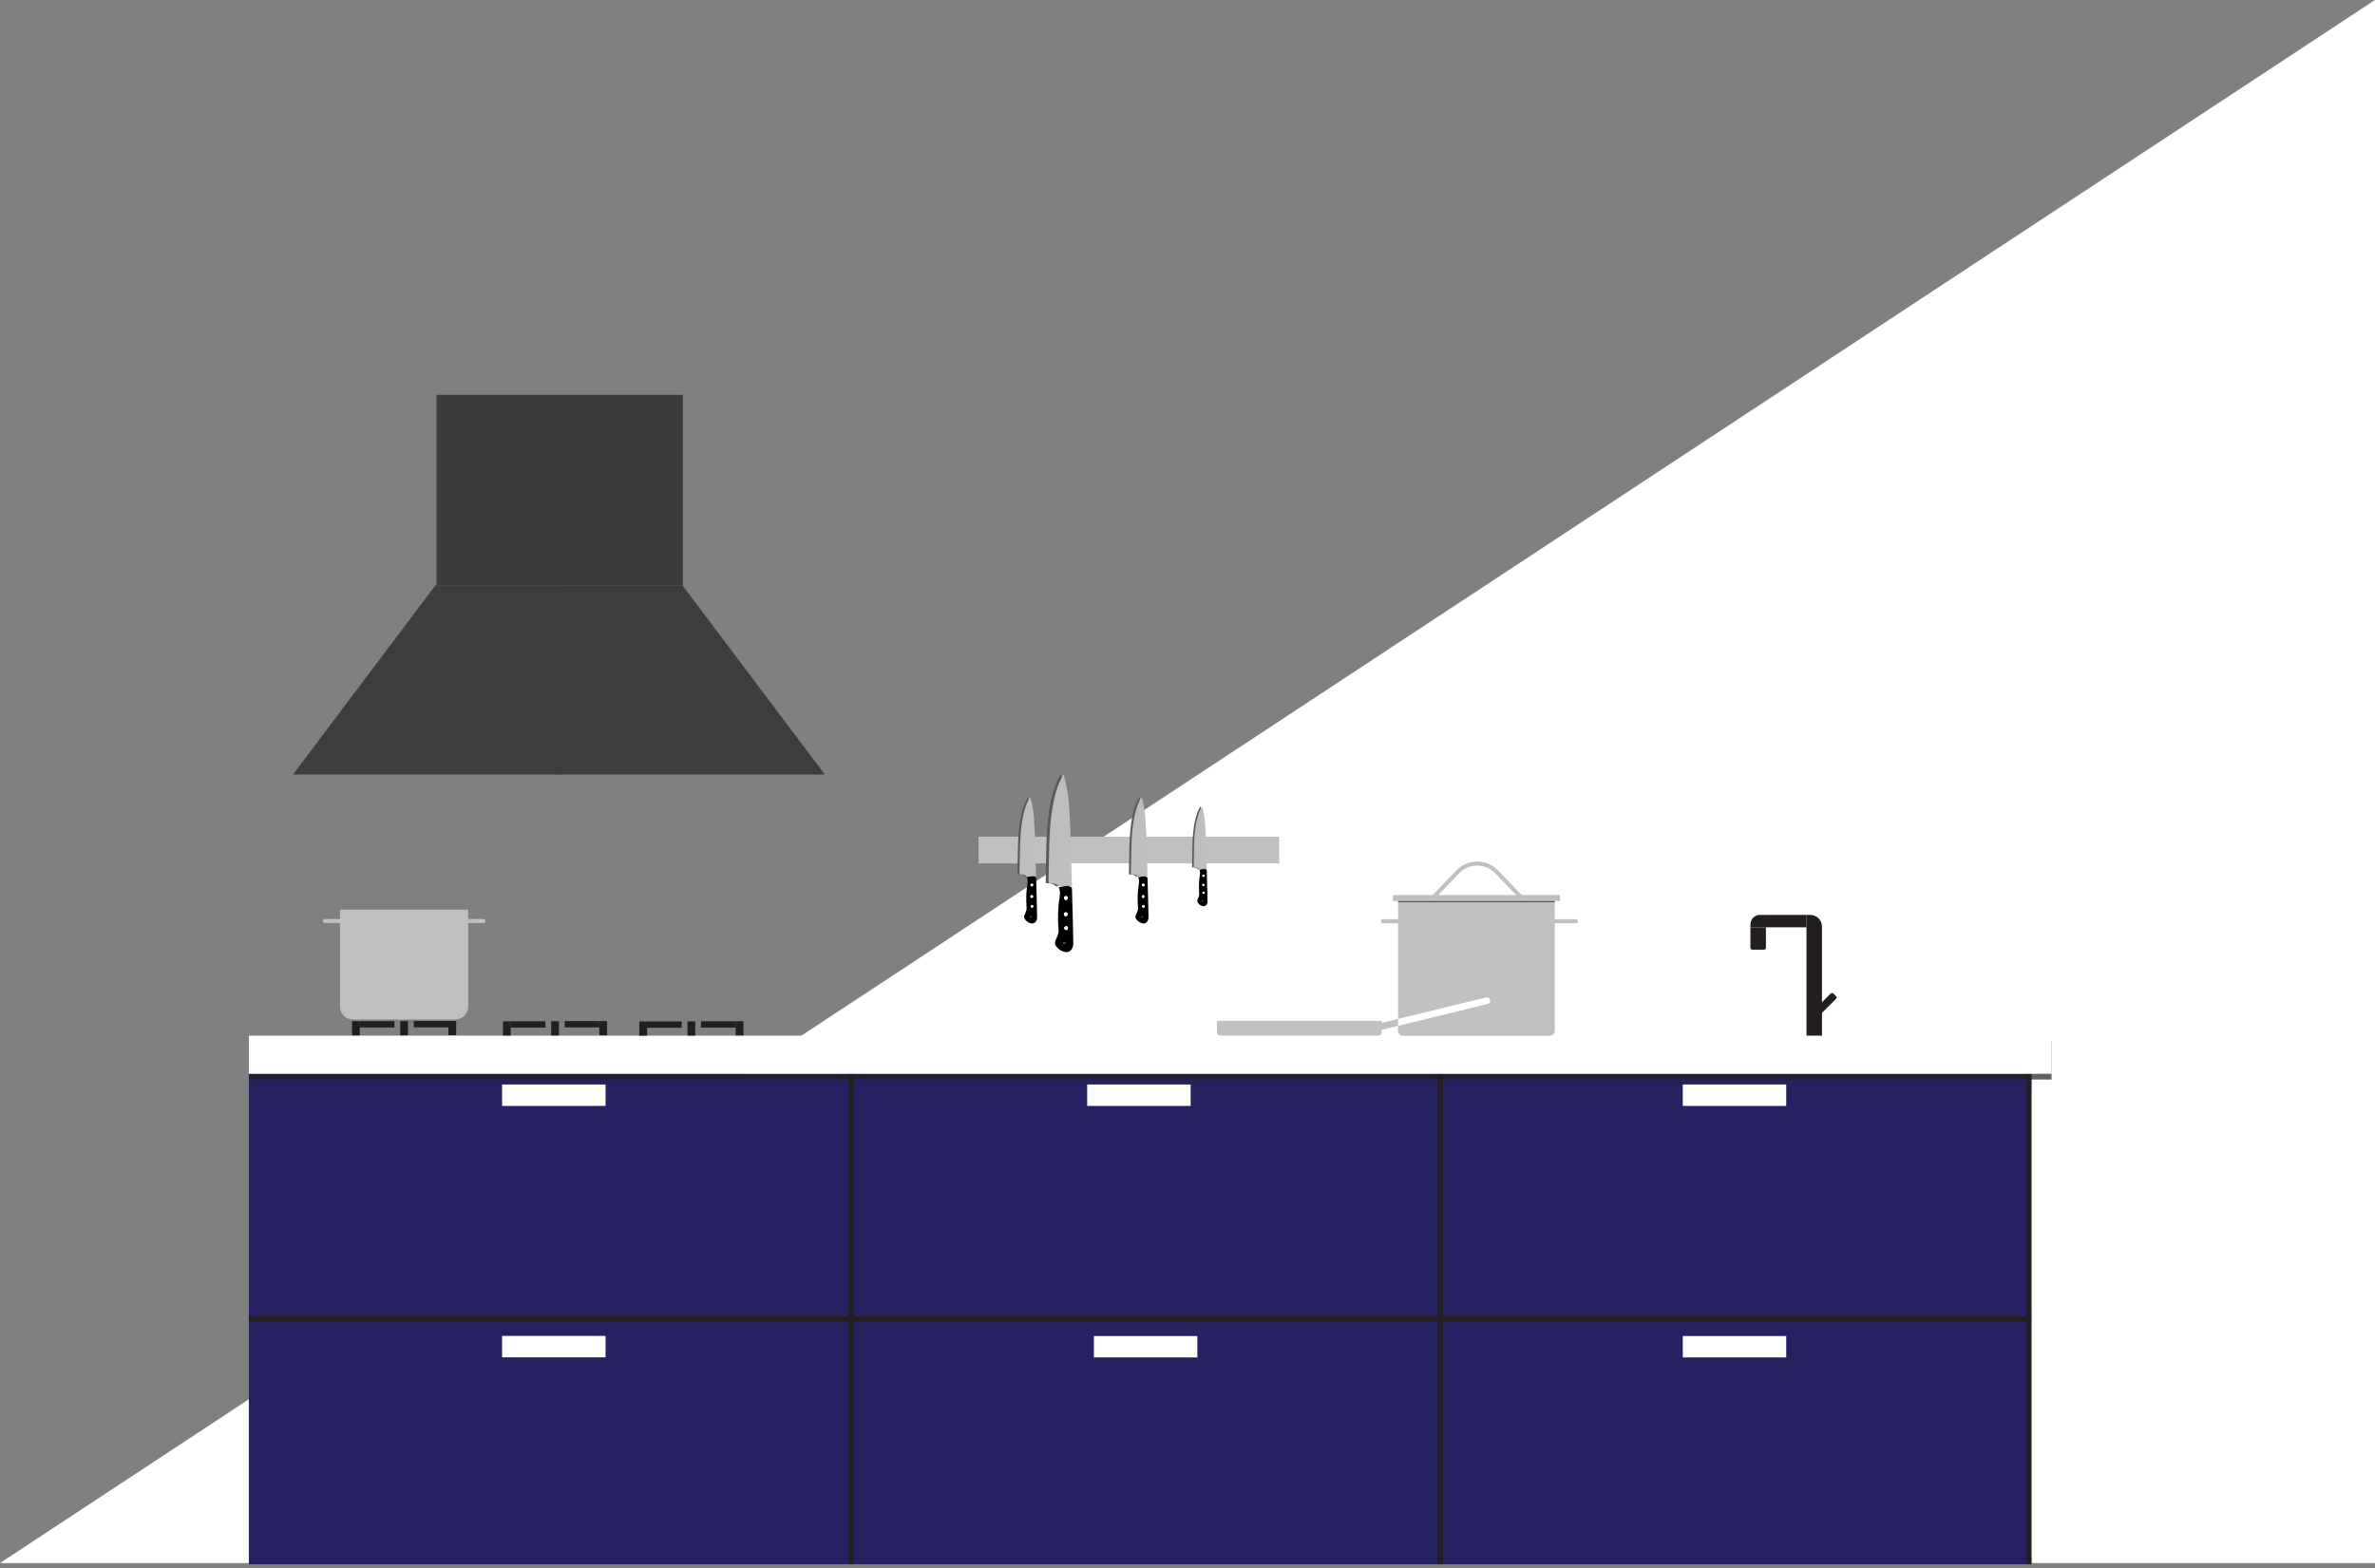 <svg width="439" height="290" viewBox="0 0 439 290" fill="none" xmlns="http://www.w3.org/2000/svg">
<rect x="0" y="0" width="439" height="290" fill="#808080" stroke="none"/>
<path d="M439 0L439 289H0L439 0Z" fill="white"/>
<g clip-path="url(#clip0_187_7)">
<path d="M375.03 198.54H46V289.22H375.03V198.54Z" fill="#262262"/>
<path d="M46 243.88H375.03" stroke="#231F20" stroke-miterlimit="10"/>
<path d="M157.33 198.54V289.22" stroke="#231F20" stroke-miterlimit="10"/>
<path d="M266.18 198.54V289.22" stroke="#231F20" stroke-miterlimit="10"/>
<path d="M375.03 198.54V289.22" stroke="#231F20" stroke-miterlimit="10"/>
<path d="M220.08 200.52H200.96V204.48H220.08V200.52Z" fill="white"/>
<path d="M221.32 247.02H202.2V250.98H221.32V247.02Z" fill="white"/>
<path d="M330.17 200.52H311.05V204.48H330.17V200.52Z" fill="white"/>
<path d="M330.17 247.02H311.05V250.98H330.17V247.02Z" fill="white"/>
<path d="M111.93 200.52H92.81V204.48H111.93V200.52Z" fill="white"/>
<path d="M111.93 247H92.81V250.96H111.93V247Z" fill="white"/>
<path opacity="0.7" d="M379.22 192.54H46V199.6H379.22V192.54Z" fill="#231F20"/>
<path d="M379.22 191.48H46V198.54H379.22V191.48Z" fill="white"/>
<path d="M333.91 169.16H334.61C335.81 169.16 336.78 170.13 336.78 171.33V191.48H333.91V169.16Z" fill="#231F20"/>
<path d="M323.56 171.45V170.89C323.56 169.93 324.34 169.16 325.29 169.16H333.92V171.45H323.56Z" fill="#231F20"/>
<path d="M326.07 175.59H323.9C323.71 175.59 323.55 175.43 323.55 175.24V171.45H326.42V175.24C326.42 175.43 326.26 175.59 326.07 175.59Z" fill="#231F20"/>
<path d="M66.51 188.81H65.07V191.44H66.51V188.81Z" fill="#231F20"/>
<path d="M72.91 188.81H66.5V189.98H72.91V188.81Z" fill="#231F20"/>
<path d="M82.88 191.4H84.32V188.77H82.88V191.4Z" fill="#231F20"/>
<path d="M73.97 191.43H75.41V188.8H73.97V191.43Z" fill="#231F20"/>
<path d="M76.481 189.95H82.891V188.78H76.481V189.95Z" fill="#231F20"/>
<path d="M94.411 188.83H92.971V191.46H94.411V188.83Z" fill="#231F20"/>
<path d="M100.82 188.83H94.41V190H100.82V188.83Z" fill="#231F20"/>
<path d="M110.781 191.42H112.221V188.79H110.781V191.42Z" fill="#231F20"/>
<path d="M101.88 191.45H103.32V188.82H101.88V191.45Z" fill="#231F20"/>
<path d="M104.37 189.96H110.78V188.79H104.37V189.96Z" fill="#231F20"/>
<path d="M119.61 188.86H118.17V191.49H119.61V188.86Z" fill="#231F20"/>
<path d="M126.011 188.86H119.601V190.03H126.011V188.86Z" fill="#231F20"/>
<path d="M135.98 191.45H137.42V188.82H135.98V191.45Z" fill="#231F20"/>
<path d="M127.071 191.48H128.511V188.85H127.071V191.48Z" fill="#231F20"/>
<path d="M129.57 190H135.98V188.83H129.57V190Z" fill="#231F20"/>
<g opacity="0.7">
<path d="M103.46 143.19H54.17L80.46 108.25H103.46V143.19Z" fill="#231F20"/>
<path d="M103.17 143.2H152.46L126.17 108.26H103.17V143.2Z" fill="#231F20"/>
</g>
<path opacity="0.7" d="M126.24 73H80.69V108.26H126.24V73Z" fill="#231F20"/>
<path d="M236.45 154.7H180.88V159.63H236.45V154.7Z" fill="#C0C0C0"/>
<path d="M335.331 186.76L338.379 183.712C338.527 183.563 338.761 183.57 338.902 183.712L339.362 184.172C339.51 184.32 339.503 184.553 339.362 184.695L336.314 187.742L335.331 186.76Z" fill="#231F20"/>
<path d="M288.351 165.48H257.471V166.6H288.351V165.48Z" fill="#C0C0C0"/>
<path d="M258.42 166.6V188.39L274.73 184.41C275.03 184.34 275.34 184.52 275.42 184.83L275.44 184.93C275.51 185.23 275.33 185.54 275.02 185.62L258.41 189.68V190.6C258.41 191.1 258.82 191.51 259.32 191.51H286.48C286.98 191.51 287.39 191.1 287.39 190.6V166.62H258.41L258.42 166.6Z" fill="#C0C0C0"/>
<path d="M264.25 166.6L269.45 161.21C271.44 159.15 274.66 159.15 276.65 161.21L281.58 166.33" stroke="#C0C0C0" stroke-width="0.75" stroke-miterlimit="10"/>
<path opacity="0.7" d="M287.401 166.6H258.421V166.81H287.401V166.6Z" fill="#231F20"/>
<path d="M224.94 188.76H255.4V190.88C255.4 191.21 255.13 191.48 254.8 191.48H225.54C225.21 191.48 224.94 191.21 224.94 190.88V188.76Z" fill="#C0C0C0"/>
<path d="M258.421 189.66L254.851 190.53L254.551 189.33L258.421 188.39V189.66Z" fill="#C0C0C0"/>
<path d="M62.84 168.19H86.54V186.11C86.54 187.43 85.47 188.5 84.15 188.5H65.24C63.92 188.5 62.85 187.43 62.85 186.11V168.19H62.84Z" fill="#C0C0C0"/>
<path d="M285.67 170.33H291.28" stroke="#C0C0C0" stroke-width="0.75" stroke-linecap="round" stroke-linejoin="round"/>
<path d="M255.62 170.33H261.22" stroke="#C0C0C0" stroke-width="0.75" stroke-linecap="round" stroke-linejoin="round"/>
<path d="M83.76 170.29H89.33" stroke="#C0C0C0" stroke-width="0.75" stroke-linecap="round" stroke-linejoin="round"/>
<path d="M60.06 170.29H65.63" stroke="#C0C0C0" stroke-width="0.75" stroke-linecap="round" stroke-linejoin="round"/>
<path d="M191.14 162.16C190.99 161.99 190.81 161.94 190.63 161.96C190.27 161.99 189.9 162.04 189.54 162.08C189.46 162.09 189.41 162.08 189.35 162.02C189.13 161.78 188.82 161.72 188.5 161.69C188.48 161.69 188.47 161.69 188.45 161.69C188.06 161.69 188.06 161.69 188.07 161.3C188.1 159.71 188.12 158.13 188.16 156.54C188.21 154.89 188.31 153.25 188.59 151.62C188.8 150.42 189.09 149.24 189.61 148.12C189.73 147.86 189.87 147.6 190.01 147.34C190.02 147.34 190.04 147.34 190.05 147.34C190.13 147.66 190.22 147.97 190.29 148.29C190.53 149.33 190.68 150.37 190.75 151.43C190.82 152.42 190.88 153.42 190.92 154.41C190.97 155.83 191 157.25 191.04 158.67C191.07 159.81 191.1 160.96 191.13 162.14L191.14 162.16Z" fill="#58595B"/>
<path d="M191.52 162.16C191.37 161.99 191.19 161.94 191.01 161.96C190.65 161.99 190.28 162.04 189.92 162.08C189.84 162.09 189.79 162.08 189.73 162.02C189.51 161.78 189.2 161.72 188.88 161.69C188.86 161.69 188.85 161.69 188.83 161.69C188.44 161.69 188.44 161.69 188.45 161.3C188.48 159.71 188.5 158.13 188.54 156.54C188.59 154.89 188.69 153.25 188.97 151.62C189.18 150.42 189.47 149.24 189.99 148.12C190.11 147.86 190.25 147.6 190.39 147.34C190.4 147.34 190.42 147.34 190.43 147.34C190.51 147.66 190.6 147.97 190.67 148.29C190.91 149.33 191.06 150.37 191.13 151.43C191.2 152.42 191.26 153.42 191.3 154.41C191.35 155.83 191.38 157.25 191.42 158.67C191.45 159.81 191.48 160.96 191.51 162.14L191.52 162.16Z" fill="#BCBEC0"/>
<path d="M189.78 162.2C190.26 162.1 190.73 161.98 191.21 162.08C191.44 162.13 191.52 162.23 191.53 162.47C191.57 163.83 191.6 165.2 191.64 166.56C191.66 167.56 191.69 168.56 191.7 169.56C191.7 169.9 191.63 170.22 191.39 170.48C191.17 170.72 190.89 170.79 190.59 170.72C190.1 170.61 189.7 170.34 189.42 169.92C189.25 169.67 189.27 169.4 189.4 169.12C189.53 168.83 189.67 168.54 189.74 168.23C189.79 167.99 189.76 167.73 189.74 167.47C189.65 166.13 189.69 164.8 189.91 163.47C189.98 163.04 190.01 162.61 189.78 162.18V162.2ZM190.9 163.8C191.01 163.69 191.01 163.55 190.9 163.45C190.8 163.36 190.65 163.35 190.55 163.45C190.45 163.55 190.45 163.71 190.55 163.81C190.65 163.91 190.79 163.91 190.89 163.81L190.9 163.8ZM190.89 165.59C190.78 165.48 190.63 165.48 190.53 165.59C190.44 165.69 190.43 165.85 190.53 165.94C190.63 166.04 190.78 166.04 190.89 165.94C190.99 165.84 191 165.7 190.89 165.6V165.59ZM190.59 167.41C190.48 167.52 190.48 167.65 190.58 167.75C190.68 167.86 190.84 167.86 190.94 167.76C191.04 167.66 191.03 167.49 190.94 167.4C190.84 167.31 190.7 167.31 190.6 167.41H190.59ZM190.34 169.57C190.44 169.65 190.54 169.65 190.65 169.59C190.68 169.57 190.71 169.53 190.71 169.49C190.71 169.47 190.66 169.44 190.63 169.43C190.51 169.4 190.41 169.45 190.35 169.57H190.34Z" fill="black"/>
<path d="M190.9 163.8C190.79 163.9 190.66 163.91 190.56 163.8C190.46 163.7 190.46 163.54 190.56 163.44C190.66 163.35 190.81 163.35 190.91 163.44C191.01 163.54 191.01 163.69 190.91 163.79L190.9 163.8Z" fill="white"/>
<path d="M190.89 165.59C190.99 165.69 190.99 165.83 190.89 165.93C190.78 166.04 190.63 166.04 190.53 165.93C190.44 165.83 190.44 165.67 190.53 165.58C190.63 165.48 190.78 165.48 190.89 165.58V165.59Z" fill="white"/>
<path d="M190.59 167.41C190.69 167.31 190.84 167.3 190.93 167.4C191.03 167.49 191.03 167.67 190.93 167.76C190.83 167.86 190.67 167.85 190.57 167.75C190.47 167.65 190.48 167.51 190.58 167.41H190.59Z" fill="white"/>
<path d="M190.34 169.57C190.4 169.45 190.5 169.41 190.62 169.43C190.65 169.43 190.7 169.47 190.7 169.49C190.7 169.52 190.67 169.57 190.64 169.59C190.54 169.65 190.44 169.65 190.33 169.57H190.34Z" fill="#231F20"/>
<path d="M211.74 162.16C211.59 161.99 211.41 161.94 211.23 161.96C210.87 161.99 210.5 162.04 210.14 162.08C210.06 162.09 210.01 162.08 209.95 162.02C209.73 161.78 209.42 161.72 209.1 161.69C209.08 161.69 209.07 161.69 209.05 161.69C208.66 161.69 208.66 161.69 208.67 161.3C208.7 159.71 208.72 158.13 208.76 156.54C208.81 154.89 208.91 153.25 209.19 151.62C209.4 150.42 209.69 149.24 210.21 148.12C210.33 147.86 210.47 147.6 210.61 147.34C210.62 147.34 210.64 147.34 210.65 147.34C210.73 147.66 210.82 147.97 210.89 148.29C211.13 149.33 211.28 150.37 211.35 151.43C211.42 152.42 211.48 153.42 211.52 154.41C211.57 155.83 211.6 157.25 211.64 158.67C211.67 159.81 211.7 160.96 211.73 162.14L211.74 162.16Z" fill="#58595B"/>
<path d="M212.11 162.16C211.96 161.99 211.78 161.94 211.6 161.96C211.24 161.99 210.87 162.04 210.51 162.08C210.43 162.09 210.38 162.08 210.32 162.02C210.1 161.78 209.79 161.72 209.47 161.69C209.45 161.69 209.44 161.69 209.42 161.69C209.03 161.69 209.03 161.69 209.04 161.3C209.07 159.71 209.09 158.13 209.13 156.54C209.18 154.89 209.28 153.25 209.56 151.62C209.77 150.42 210.06 149.24 210.58 148.12C210.7 147.86 210.84 147.6 210.98 147.34C210.99 147.34 211.01 147.34 211.02 147.34C211.1 147.66 211.19 147.97 211.26 148.29C211.5 149.33 211.65 150.37 211.72 151.43C211.79 152.42 211.85 153.42 211.89 154.41C211.94 155.83 211.97 157.25 212.01 158.67C212.04 159.81 212.07 160.96 212.1 162.14L212.11 162.16Z" fill="#BCBEC0"/>
<path d="M210.369 162.2C210.849 162.1 211.319 161.98 211.799 162.08C212.029 162.13 212.109 162.23 212.119 162.47C212.159 163.83 212.189 165.2 212.229 166.56C212.249 167.56 212.279 168.56 212.289 169.56C212.289 169.9 212.219 170.22 211.979 170.48C211.759 170.72 211.479 170.79 211.179 170.72C210.689 170.61 210.289 170.34 210.009 169.92C209.839 169.67 209.859 169.4 209.989 169.12C210.119 168.83 210.259 168.54 210.329 168.23C210.379 167.99 210.349 167.73 210.329 167.47C210.239 166.13 210.279 164.8 210.499 163.47C210.569 163.04 210.599 162.61 210.369 162.18V162.2ZM211.489 163.8C211.599 163.69 211.599 163.55 211.489 163.45C211.389 163.36 211.239 163.35 211.139 163.45C211.039 163.55 211.039 163.71 211.139 163.81C211.239 163.91 211.379 163.91 211.479 163.81L211.489 163.8ZM211.479 165.59C211.369 165.48 211.219 165.48 211.119 165.59C211.029 165.69 211.019 165.85 211.119 165.94C211.219 166.04 211.369 166.04 211.479 165.94C211.579 165.84 211.589 165.7 211.479 165.6V165.59ZM211.189 167.41C211.079 167.52 211.079 167.65 211.179 167.75C211.279 167.86 211.439 167.86 211.539 167.76C211.639 167.66 211.629 167.49 211.539 167.4C211.439 167.31 211.299 167.31 211.199 167.41H211.189ZM210.929 169.57C211.029 169.65 211.129 169.65 211.239 169.59C211.269 169.57 211.299 169.53 211.299 169.49C211.299 169.47 211.249 169.44 211.219 169.43C211.099 169.4 210.999 169.45 210.939 169.57H210.929Z" fill="black"/>
<path d="M211.489 163.8C211.379 163.9 211.249 163.91 211.149 163.8C211.049 163.7 211.049 163.54 211.149 163.44C211.249 163.35 211.399 163.35 211.499 163.44C211.599 163.54 211.599 163.69 211.499 163.79L211.489 163.8Z" fill="white"/>
<path d="M211.479 165.59C211.579 165.69 211.579 165.83 211.479 165.93C211.369 166.04 211.219 166.04 211.119 165.93C211.029 165.83 211.029 165.67 211.119 165.58C211.219 165.48 211.369 165.48 211.479 165.58V165.59Z" fill="white"/>
<path d="M211.19 167.41C211.29 167.31 211.44 167.3 211.53 167.4C211.63 167.49 211.63 167.67 211.53 167.76C211.43 167.86 211.27 167.85 211.17 167.75C211.07 167.65 211.08 167.51 211.18 167.41H211.19Z" fill="white"/>
<path d="M210.93 169.57C210.99 169.45 211.09 169.41 211.21 169.43C211.24 169.43 211.29 169.47 211.29 169.49C211.29 169.52 211.26 169.57 211.23 169.59C211.13 169.65 211.03 169.65 210.92 169.57H210.93Z" fill="#231F20"/>
<path d="M222.77 160.78C222.65 160.65 222.51 160.61 222.36 160.62C222.07 160.64 221.78 160.68 221.5 160.72C221.44 160.72 221.4 160.72 221.35 160.67C221.17 160.48 220.93 160.43 220.68 160.41C220.67 160.41 220.66 160.41 220.64 160.41C220.33 160.41 220.33 160.41 220.34 160.11C220.36 158.86 220.38 157.6 220.41 156.35C220.45 155.05 220.53 153.75 220.75 152.47C220.92 151.52 221.14 150.59 221.56 149.71C221.66 149.5 221.77 149.3 221.87 149.1C221.88 149.1 221.89 149.1 221.9 149.1C221.96 149.35 222.03 149.6 222.09 149.85C222.28 150.67 222.4 151.5 222.45 152.33C222.5 153.11 222.56 153.9 222.59 154.68C222.63 155.8 222.66 156.92 222.69 158.05C222.71 158.95 222.74 159.86 222.76 160.79L222.77 160.78Z" fill="#58595B"/>
<path d="M223.07 160.78C222.95 160.65 222.81 160.61 222.66 160.62C222.37 160.64 222.08 160.68 221.8 160.72C221.74 160.72 221.7 160.72 221.65 160.67C221.47 160.48 221.23 160.43 220.98 160.41C220.97 160.41 220.96 160.41 220.94 160.41C220.63 160.41 220.63 160.41 220.64 160.11C220.66 158.86 220.68 157.6 220.71 156.35C220.75 155.05 220.83 153.75 221.05 152.47C221.22 151.52 221.44 150.59 221.86 149.71C221.96 149.5 222.07 149.3 222.17 149.1C222.18 149.1 222.19 149.1 222.2 149.1C222.26 149.35 222.33 149.6 222.39 149.85C222.58 150.67 222.7 151.5 222.75 152.33C222.8 153.11 222.86 153.9 222.89 154.68C222.93 155.8 222.96 156.92 222.99 158.05C223.01 158.95 223.04 159.86 223.06 160.79L223.07 160.78Z" fill="#BCBEC0"/>
<path d="M221.69 160.8C222.07 160.72 222.44 160.63 222.82 160.71C223 160.75 223.07 160.83 223.07 161.02C223.1 162.1 223.13 163.17 223.15 164.25C223.17 165.04 223.19 165.83 223.2 166.62C223.2 166.89 223.15 167.14 222.96 167.34C222.79 167.53 222.57 167.59 222.33 167.53C221.94 167.44 221.63 167.23 221.4 166.9C221.27 166.7 221.28 166.49 221.38 166.27C221.48 166.04 221.6 165.81 221.65 165.57C221.69 165.38 221.66 165.17 221.65 164.97C221.58 163.91 221.61 162.86 221.78 161.81C221.84 161.47 221.86 161.13 221.68 160.79L221.69 160.8ZM222.58 162.07C222.67 161.99 222.67 161.87 222.58 161.79C222.5 161.72 222.38 161.71 222.3 161.79C222.22 161.87 222.22 162 222.3 162.08C222.38 162.16 222.49 162.16 222.57 162.08L222.58 162.07ZM222.57 163.48C222.49 163.39 222.37 163.39 222.29 163.48C222.22 163.56 222.21 163.68 222.29 163.76C222.37 163.84 222.49 163.84 222.57 163.76C222.65 163.68 222.65 163.57 222.57 163.49V163.48ZM222.33 164.92C222.25 165 222.24 165.11 222.32 165.19C222.4 165.27 222.53 165.28 222.6 165.19C222.68 165.11 222.67 164.98 222.6 164.9C222.52 164.83 222.41 164.83 222.33 164.9V164.92ZM222.13 166.63C222.21 166.69 222.29 166.69 222.37 166.64C222.39 166.63 222.41 166.59 222.42 166.56C222.42 166.55 222.38 166.52 222.36 166.51C222.26 166.49 222.19 166.52 222.14 166.62L222.13 166.63Z" fill="black"/>
<path d="M222.58 162.07C222.5 162.15 222.39 162.15 222.31 162.07C222.23 161.99 222.23 161.86 222.31 161.78C222.39 161.71 222.51 161.71 222.59 161.78C222.67 161.86 222.67 161.98 222.59 162.06L222.58 162.07Z" fill="white"/>
<path d="M222.57 163.48C222.65 163.56 222.65 163.67 222.57 163.75C222.49 163.83 222.36 163.83 222.29 163.75C222.22 163.67 222.22 163.55 222.29 163.47C222.37 163.39 222.49 163.39 222.57 163.47V163.48Z" fill="white"/>
<path d="M222.33 164.92C222.41 164.84 222.53 164.84 222.6 164.92C222.68 164.99 222.68 165.13 222.6 165.21C222.52 165.29 222.4 165.28 222.32 165.21C222.24 165.13 222.25 165.02 222.33 164.94V164.92Z" fill="white"/>
<path d="M222.13 166.63C222.18 166.54 222.26 166.5 222.35 166.52C222.37 166.52 222.41 166.55 222.41 166.57C222.41 166.6 222.39 166.63 222.36 166.65C222.28 166.69 222.2 166.7 222.12 166.64L222.13 166.63Z" fill="#231F20"/>
<path d="M197.61 164C197.39 163.77 197.14 163.69 196.89 163.71C196.38 163.75 195.87 163.82 195.36 163.88C195.25 163.89 195.18 163.89 195.09 163.79C194.78 163.45 194.34 163.37 193.9 163.33C193.88 163.33 193.86 163.33 193.83 163.33C193.29 163.33 193.28 163.33 193.29 162.79C193.33 160.56 193.35 158.34 193.42 156.11C193.49 153.8 193.63 151.49 194.03 149.21C194.33 147.52 194.73 145.86 195.46 144.3C195.63 143.93 195.83 143.57 196.02 143.21C196.04 143.21 196.06 143.21 196.08 143.21C196.19 143.66 196.32 144.1 196.42 144.55C196.75 146 196.97 147.48 197.07 148.96C197.16 150.35 197.26 151.75 197.31 153.14C197.39 155.13 197.43 157.13 197.48 159.12C197.52 160.73 197.57 162.33 197.61 163.99V164Z" fill="#58595B"/>
<path d="M198.14 164C197.92 163.77 197.67 163.69 197.42 163.71C196.91 163.75 196.4 163.82 195.89 163.88C195.78 163.89 195.71 163.89 195.62 163.79C195.31 163.45 194.87 163.37 194.43 163.33C194.41 163.33 194.39 163.33 194.36 163.33C193.82 163.33 193.81 163.33 193.82 162.79C193.86 160.56 193.88 158.34 193.95 156.11C194.02 153.8 194.16 151.49 194.56 149.21C194.86 147.52 195.26 145.86 195.99 144.3C196.16 143.93 196.36 143.57 196.55 143.21C196.57 143.21 196.59 143.21 196.61 143.21C196.72 143.66 196.85 144.1 196.95 144.55C197.28 146 197.5 147.48 197.6 148.96C197.69 150.35 197.79 151.75 197.84 153.14C197.92 155.13 197.96 157.13 198.01 159.12C198.05 160.73 198.1 162.33 198.14 163.99V164Z" fill="#BCBEC0"/>
<path d="M195.69 164.05C196.37 163.92 197.02 163.74 197.7 163.89C198.03 163.96 198.14 164.1 198.15 164.43C198.2 166.34 198.25 168.26 198.3 170.17C198.33 171.57 198.37 172.98 198.39 174.38C198.39 174.85 198.3 175.3 197.96 175.67C197.65 176.01 197.26 176.11 196.83 176.01C196.14 175.86 195.58 175.48 195.18 174.89C194.94 174.54 194.97 174.16 195.15 173.77C195.34 173.37 195.53 172.95 195.63 172.53C195.71 172.19 195.66 171.82 195.63 171.47C195.51 169.59 195.55 167.72 195.86 165.86C195.96 165.26 196 164.65 195.68 164.05H195.69ZM197.26 166.29C197.41 166.14 197.42 165.94 197.26 165.79C197.12 165.66 196.9 165.66 196.77 165.79C196.63 165.93 196.63 166.16 196.77 166.3C196.91 166.44 197.11 166.44 197.25 166.3L197.26 166.29ZM197.25 168.8C197.1 168.65 196.89 168.64 196.75 168.79C196.62 168.92 196.61 169.15 196.75 169.29C196.89 169.44 197.1 169.44 197.25 169.29C197.4 169.15 197.4 168.95 197.26 168.81L197.25 168.8ZM196.83 171.36C196.68 171.51 196.67 171.69 196.81 171.84C196.95 171.99 197.18 172 197.32 171.86C197.45 171.73 197.45 171.48 197.32 171.35C197.18 171.22 196.98 171.22 196.84 171.37L196.83 171.36ZM196.48 174.4C196.62 174.51 196.77 174.51 196.91 174.43C196.95 174.41 196.99 174.34 196.99 174.29C196.99 174.26 196.92 174.22 196.88 174.21C196.71 174.17 196.57 174.24 196.48 174.4Z" fill="black"/>
<path d="M197.26 166.29C197.11 166.43 196.92 166.44 196.78 166.29C196.64 166.15 196.64 165.92 196.78 165.78C196.91 165.65 197.14 165.65 197.27 165.78C197.42 165.92 197.41 166.13 197.27 166.28L197.26 166.29Z" fill="white"/>
<path d="M197.25 168.8C197.39 168.94 197.39 169.14 197.24 169.28C197.09 169.43 196.87 169.43 196.74 169.28C196.61 169.14 196.62 168.92 196.74 168.78C196.88 168.64 197.1 168.64 197.24 168.79L197.25 168.8Z" fill="white"/>
<path d="M196.83 171.36C196.97 171.22 197.18 171.21 197.31 171.34C197.45 171.47 197.45 171.72 197.31 171.85C197.17 171.99 196.95 171.98 196.8 171.83C196.66 171.68 196.67 171.5 196.82 171.35L196.83 171.36Z" fill="white"/>
<path d="M196.48 174.4C196.57 174.23 196.7 174.17 196.88 174.21C196.92 174.21 196.99 174.27 196.99 174.29C196.99 174.34 196.95 174.4 196.91 174.43C196.77 174.51 196.62 174.51 196.48 174.4Z" fill="#231F20"/>
</g>
<defs>
<clipPath id="clip0_187_7">
<rect width="333.22" height="216.22" fill="white" transform="translate(46 73)"/>
</clipPath>
</defs>
</svg>
